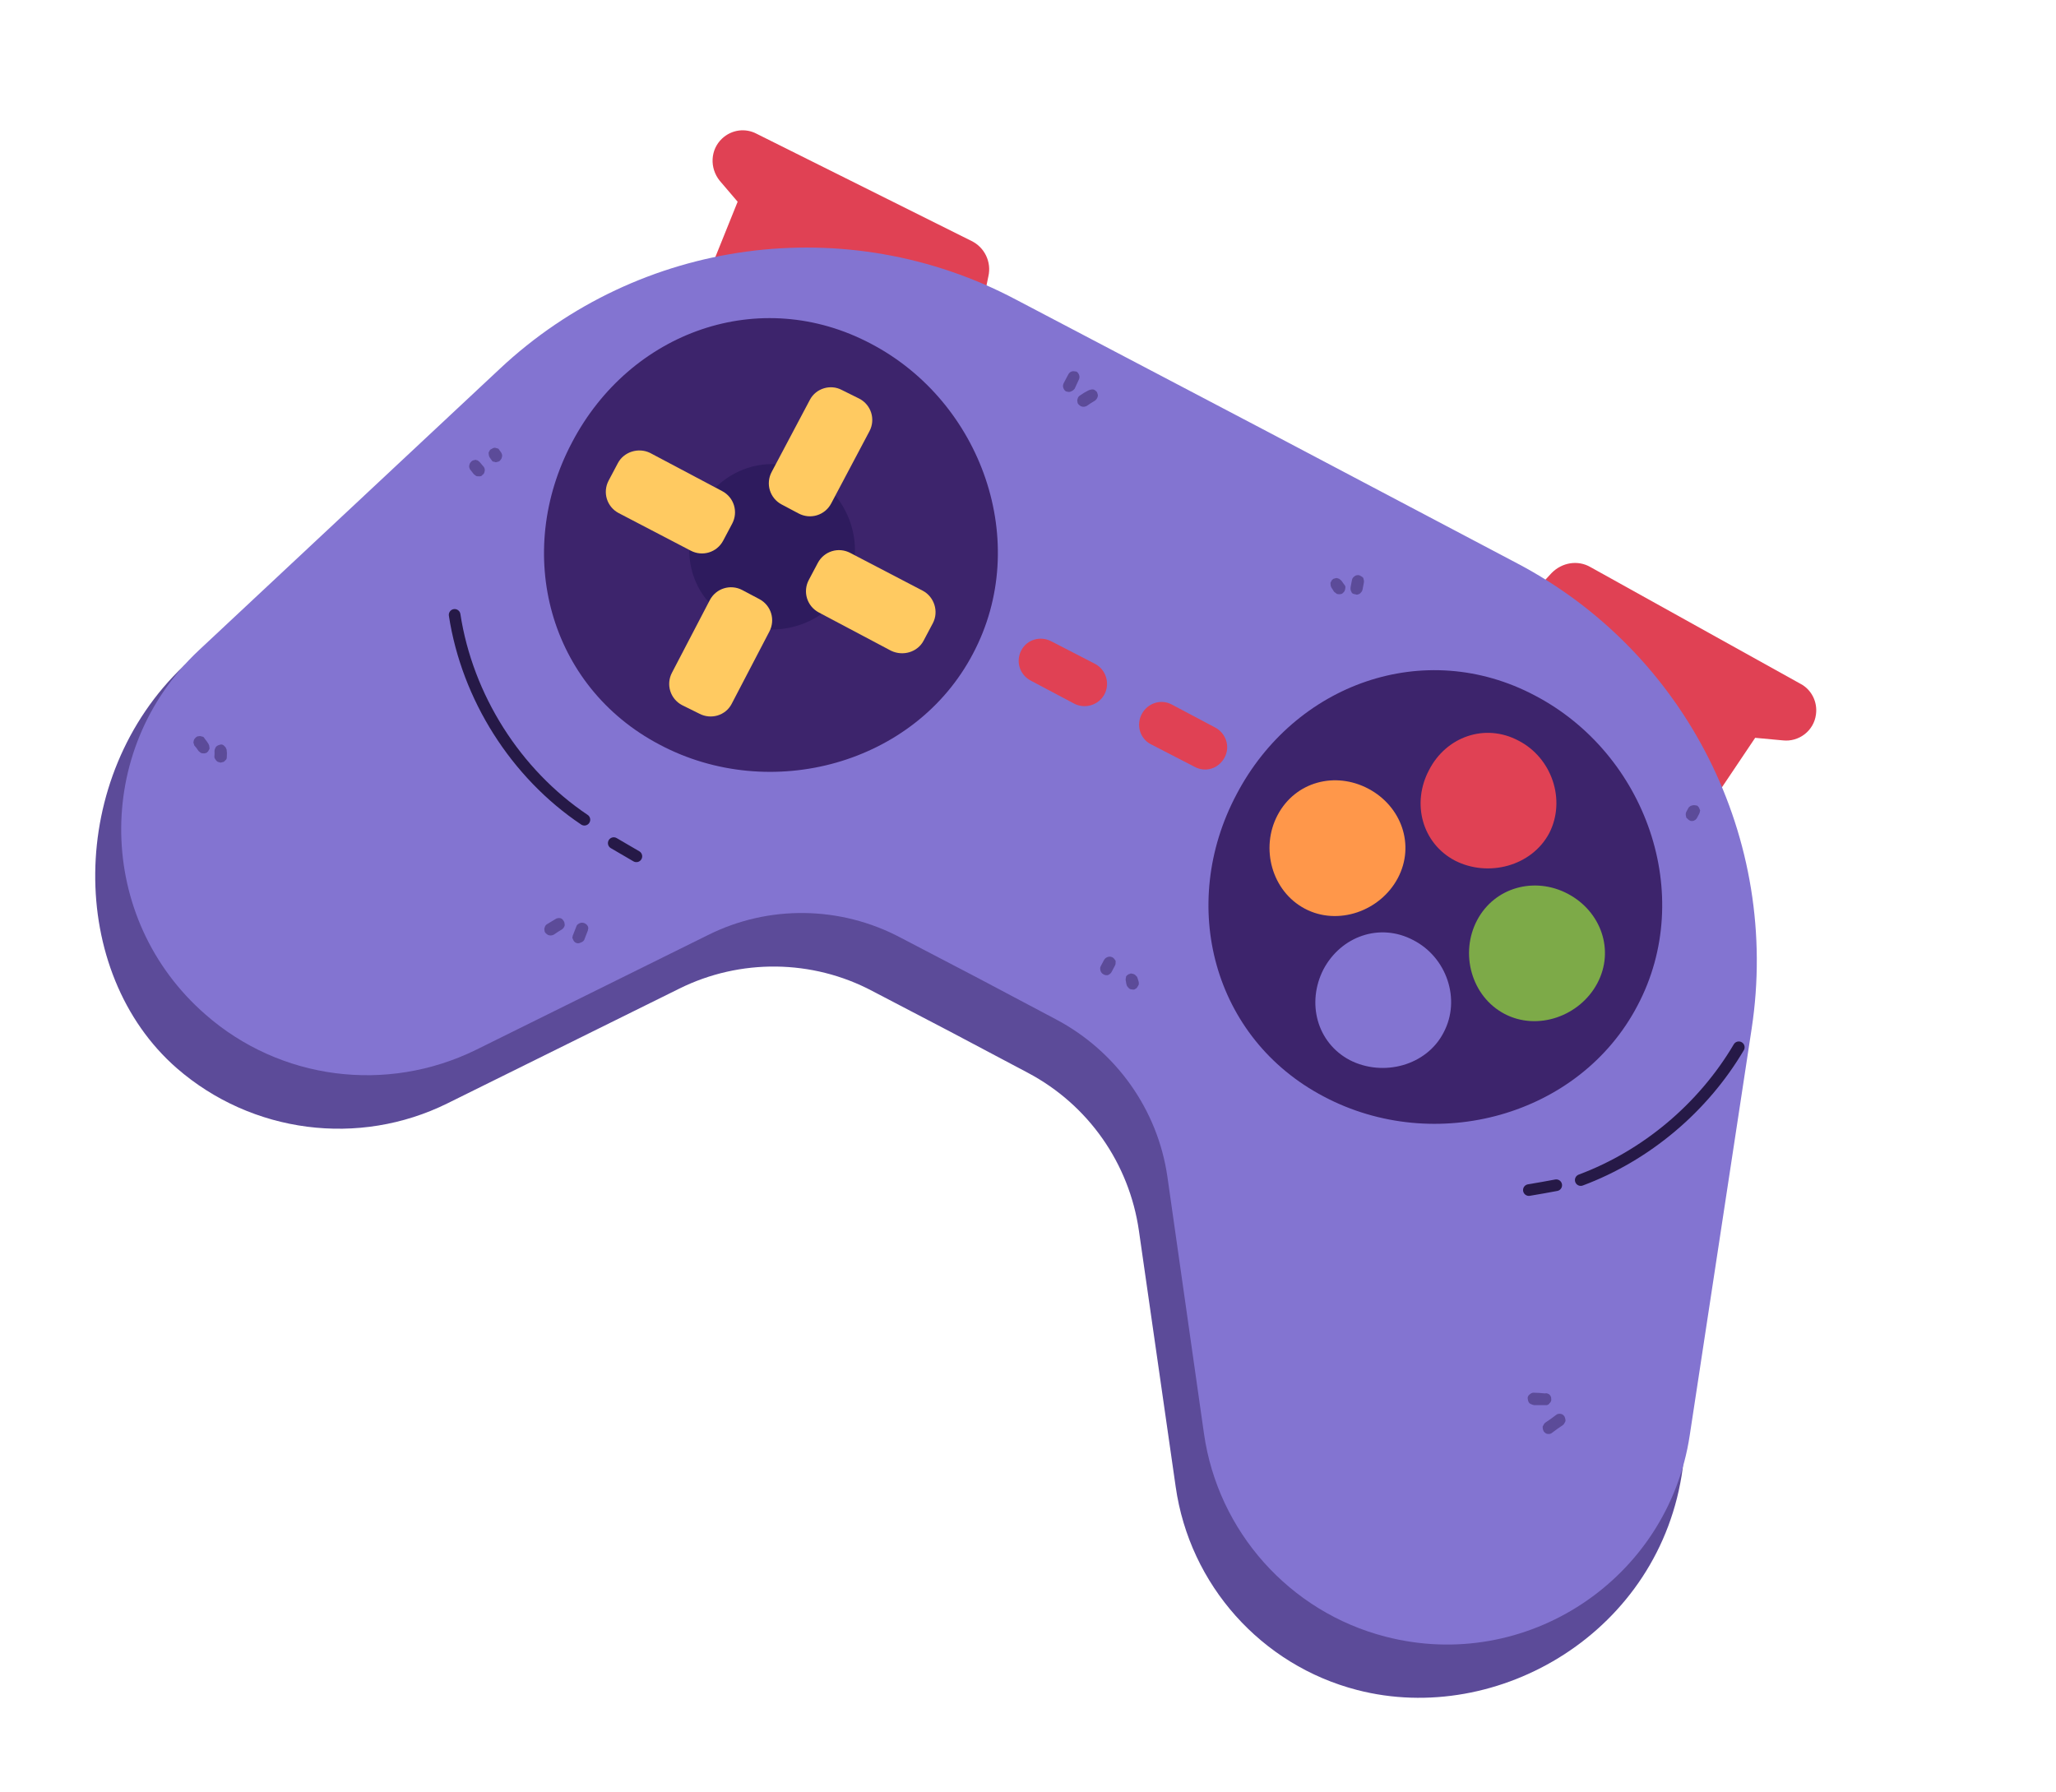 <svg width="265" height="231" viewBox="0 0 265 231" fill="none" xmlns="http://www.w3.org/2000/svg">
<path d="M216.889 189.233L222.191 139.5C225.909 115.121 213.719 91.045 191.896 79.56L159.604 62.528L127.311 45.497C105.488 34.012 78.778 37.635 60.756 54.435L23.717 85.794C8.557 100.135 8.671 125.375 22.802 137.695C32.464 146.088 46.258 147.862 57.669 142.215L87.57 127.42C95.395 123.537 104.699 123.633 112.43 127.729L122.505 132.989L132.488 138.278C140.279 142.406 145.555 149.957 146.798 158.645L151.536 191.636C153.333 204.282 162.58 214.638 174.923 217.825C193.085 222.537 214.049 210.336 216.889 189.233Z" fill="#5C4B99"/>
<path d="M125.215 31.057L97.531 17.246C96.07 16.472 94.308 16.708 93.079 17.85C91.535 19.293 91.448 21.663 92.766 23.297L95.075 26.001L91.114 35.83L126.692 39.011L127.388 35.638C127.832 33.769 126.891 31.867 125.215 31.057Z" fill="#E04154"/>
<path d="M204.99 73.089L232.09 88.15C233.49 88.891 234.285 90.482 234.062 92.079C233.797 94.199 231.852 95.663 229.792 95.429L226.226 95.099L220.318 103.896L197.608 76.428L199.979 73.865C201.337 72.479 203.378 72.158 204.99 73.089Z" fill="#E04154"/>
<path d="M217.787 185.032L225.772 132.589C229.49 108.21 217.394 84.105 195.571 72.621L163.278 55.589L130.953 38.618C109.162 27.073 82.392 30.663 64.398 47.557L25.61 83.835C11.966 96.641 12.345 118.435 26.476 130.756C36.106 139.21 49.839 140.951 61.312 135.336L91.212 120.542C99.07 116.598 108.341 116.755 116.072 120.851L126.086 126.079L136.13 131.4C143.86 135.496 149.229 143.018 150.473 151.706L155.178 184.758C156.975 197.403 166.222 207.759 178.565 210.947C196.727 215.659 214.977 203.578 217.787 185.032Z" fill="#8374D1"/>
<path d="M125.411 84.248C117.925 98.523 99.287 103.538 85.044 95.991C70.707 88.473 66.183 71.265 73.729 57.021C81.247 42.685 97.966 36.731 112.27 44.31C126.546 51.796 132.989 69.944 125.411 84.248Z" fill="#3D246C"/>
<path d="M109.038 75.573C106.264 80.807 99.474 82.588 94.268 79.908C89.033 77.135 87.423 70.903 90.136 65.636C92.877 60.462 99.03 58.265 104.204 61.007C109.439 63.78 111.779 70.399 109.038 75.573Z" fill="#2E1B5E"/>
<path d="M114.848 83.875L105.535 78.941C104.013 78.134 103.441 76.272 104.247 74.75L105.408 72.559C106.214 71.037 108.077 70.465 109.598 71.271L118.944 76.144C120.404 76.918 121.038 78.813 120.231 80.335L119.038 82.587C118.264 84.048 116.402 84.62 114.848 83.875Z" fill="#FFCA61"/>
<path d="M112.064 55.583L107.13 64.896C106.323 66.418 104.461 66.99 102.939 66.184L100.748 65.023C99.226 64.217 98.654 62.354 99.46 60.833L104.394 51.52C105.168 50.059 107.031 49.486 108.492 50.26L110.776 51.393C112.298 52.199 112.87 54.061 112.064 55.583Z" fill="#FFCA61"/>
<path d="M83.772 58.367L93.085 63.301C94.607 64.108 95.179 65.97 94.373 67.492L93.212 69.683C92.406 71.205 90.543 71.777 89.021 70.971L79.737 66.13C78.215 65.323 77.643 63.461 78.449 61.939L79.642 59.687C80.416 58.226 82.279 57.654 83.772 58.367Z" fill="#FFCA61"/>
<path d="M86.618 86.691L91.491 77.346C92.297 75.824 94.16 75.252 95.681 76.058L97.873 77.219C99.394 78.026 99.967 79.888 99.161 81.41L94.287 90.755C93.513 92.216 91.651 92.788 90.129 91.982L87.906 90.882C86.384 90.075 85.811 88.213 86.618 86.691Z" fill="#FFCA61"/>
<path d="M211.053 129.624C203.568 143.899 184.93 148.914 170.626 141.335C156.35 133.85 151.826 116.641 159.372 102.398C166.858 88.122 183.609 82.108 197.852 89.654C212.188 97.172 218.6 115.38 211.053 129.624Z" fill="#3D246C"/>
<path d="M199.683 107.385C197.425 111.646 191.813 113.116 187.52 110.919C183.259 108.662 181.932 103.515 184.19 99.254C186.386 94.961 191.39 93.169 195.712 95.459C200.005 97.655 201.879 103.092 199.683 107.385Z" fill="#E04154"/>
<path d="M186.074 133.072C183.878 137.365 178.266 138.835 173.973 136.638C169.712 134.381 168.385 129.234 170.582 124.941C172.839 120.68 177.842 118.888 182.164 121.178C186.457 123.374 188.332 128.811 186.074 133.072Z" fill="#8374D1"/>
<path d="M193.896 130.668C189.635 128.41 188.133 122.859 190.391 118.598C192.648 114.338 197.827 112.95 202.088 115.207C206.349 117.465 208.141 122.468 205.884 126.729C203.626 130.99 198.157 132.925 193.896 130.668Z" fill="#7DAA48"/>
<path d="M168.179 117.12C163.919 114.862 162.416 109.311 164.674 105.05C166.964 100.729 172.11 99.402 176.371 101.659C180.632 103.917 182.424 108.92 180.167 113.181C177.909 117.442 172.44 119.377 168.179 117.12Z" fill="#FF974A"/>
<path d="M224.115 134.985C219.525 142.765 212.2 148.94 203.744 152.1" stroke="#261947" stroke-width="1.5" stroke-miterlimit="10" stroke-linecap="round"/>
<path d="M200.585 152.765C199.43 152.984 198.254 153.192 197.058 153.39" stroke="#261947" stroke-width="1.5" stroke-miterlimit="10" stroke-linecap="round"/>
<path d="M58.598 79.252C60.227 89.859 66.466 99.713 75.324 105.654" stroke="#261947" stroke-width="1.5" stroke-miterlimit="10" stroke-linecap="round"/>
<path d="M79.106 108.67C80.058 109.227 81.031 109.794 82.023 110.372" stroke="#261947" stroke-width="1.5" stroke-miterlimit="10" stroke-linecap="round"/>
<path d="M201.778 183.176C201.782 183.022 201.757 182.775 201.639 182.556C201.549 182.431 201.399 182.273 201.184 182.238C200.969 182.202 200.722 182.227 200.565 182.377C200.125 182.716 199.666 183.044 199.186 183.361C199.102 183.421 199.039 183.491 198.996 183.573C198.953 183.654 198.899 183.755 198.834 183.877C198.831 184.031 198.856 184.278 198.974 184.496C199.063 184.622 199.275 184.812 199.429 184.815C199.643 184.851 199.891 184.826 200.048 184.676C200.488 184.337 200.947 184.009 201.427 183.692C201.511 183.632 201.574 183.561 201.617 183.48C201.66 183.399 201.714 183.298 201.778 183.176Z" fill="#5C4B99"/>
<path d="M199.935 180.328C199.97 180.113 199.852 179.895 199.702 179.737C199.661 179.716 199.601 179.683 199.519 179.64C199.398 179.576 199.275 179.563 199.151 179.601C198.659 179.548 198.156 179.516 197.643 179.504C197.489 179.5 197.27 179.618 197.113 179.769C196.987 179.858 196.858 180.102 196.916 180.288C196.941 180.535 196.998 180.721 197.148 180.879C197.189 180.9 197.25 180.933 197.331 180.976C197.453 181.04 197.585 181.084 197.728 181.108C198.201 181.099 198.694 181.1 199.207 181.112C199.422 181.148 199.641 181.03 199.737 180.847C199.863 180.758 199.992 180.514 199.935 180.328Z" fill="#5C4B99"/>
<path d="M143.79 124.154C143.793 124.052 143.795 123.949 143.797 123.846C143.738 123.763 143.678 123.679 143.618 123.596C143.559 123.512 143.488 123.449 143.407 123.406C143.225 123.309 143.01 123.273 142.823 123.33C142.575 123.407 142.397 123.546 142.29 123.749L141.871 124.54C141.828 124.622 141.805 124.714 141.802 124.816C141.8 124.919 141.818 125.032 141.856 125.156C141.875 125.218 141.914 125.291 141.974 125.375C142.034 125.458 142.124 125.533 142.246 125.597C142.429 125.694 142.644 125.73 142.83 125.672C143.038 125.575 143.184 125.445 143.27 125.282L143.722 124.43C143.765 124.349 143.788 124.257 143.79 124.154Z" fill="#5C4B99"/>
<path d="M146.775 126.905C146.799 126.762 146.792 126.629 146.754 126.504C146.716 126.38 146.668 126.225 146.611 126.039C146.573 125.915 146.513 125.831 146.432 125.788C146.372 125.704 146.302 125.641 146.221 125.598C146.099 125.534 145.987 125.5 145.884 125.498C145.803 125.455 145.721 125.463 145.637 125.523L145.451 125.58C145.305 125.659 145.2 125.759 145.135 125.881C145.133 125.983 145.121 126.055 145.1 126.096C145.076 126.239 145.083 126.373 145.121 126.497C145.138 126.661 145.175 126.837 145.232 127.023C145.251 127.085 145.311 127.169 145.411 127.274C145.47 127.357 145.541 127.421 145.622 127.464C145.703 127.507 145.795 127.529 145.898 127.532C146.041 127.556 146.144 127.558 146.206 127.539C146.289 127.479 146.362 127.44 146.424 127.421C146.508 127.361 146.593 127.25 146.679 127.088C146.7 127.047 146.732 126.987 146.775 126.905Z" fill="#5C4B99"/>
<path d="M75.725 120.053C75.768 119.972 75.791 119.88 75.793 119.777C75.836 119.696 75.838 119.594 75.8 119.47C75.743 119.283 75.593 119.126 75.41 119.029C75.228 118.932 75.013 118.896 74.826 118.954C74.64 119.011 74.422 119.129 74.325 119.311C74.172 119.698 74.03 120.065 73.898 120.411C73.834 120.532 73.8 120.645 73.798 120.747C73.755 120.828 73.763 120.911 73.823 120.994C73.88 121.181 73.998 121.399 74.181 121.496C74.364 121.593 74.579 121.629 74.797 121.51C74.983 121.453 75.202 121.335 75.298 121.152C75.43 120.806 75.572 120.44 75.725 120.053Z" fill="#5C4B99"/>
<path d="M72.786 119.275C72.789 119.173 72.78 119.09 72.761 119.028C72.764 118.926 72.735 118.833 72.675 118.749C72.557 118.53 72.407 118.373 72.192 118.337C71.946 118.311 71.74 118.357 71.572 118.476L70.541 119.099C70.322 119.217 70.226 119.4 70.19 119.615C70.147 119.696 70.144 119.799 70.182 119.923C70.18 120.025 70.209 120.119 70.268 120.202C70.419 120.36 70.569 120.517 70.784 120.553C70.968 120.599 71.163 120.572 71.371 120.475C71.706 120.236 72.06 120.008 72.435 119.791C72.56 119.702 72.75 119.49 72.786 119.275Z" fill="#5C4B99"/>
<path d="M62.456 60.792L62.492 60.577C62.475 60.413 62.437 60.288 62.377 60.205C62.217 60.016 62.057 59.828 61.897 59.639C61.838 59.555 61.767 59.492 61.686 59.449C61.627 59.365 61.545 59.322 61.443 59.32C61.321 59.256 61.218 59.253 61.135 59.313C61.032 59.31 60.939 59.339 60.855 59.399C60.772 59.458 60.719 59.508 60.698 59.549C60.593 59.649 60.528 59.771 60.504 59.914C60.483 59.955 60.471 60.026 60.468 60.129C60.466 60.232 60.504 60.356 60.583 60.502C60.702 60.669 60.842 60.847 61.002 61.035C61.061 61.119 61.132 61.182 61.213 61.225C61.313 61.33 61.414 61.384 61.517 61.386C61.62 61.389 61.722 61.391 61.825 61.394C61.928 61.396 62.021 61.367 62.105 61.308C62.148 61.227 62.2 61.177 62.262 61.157C62.367 61.057 62.432 60.935 62.456 60.792Z" fill="#5C4B99"/>
<path d="M64.687 58.934C64.708 58.894 64.72 58.822 64.723 58.719C64.725 58.617 64.687 58.492 64.608 58.347C64.549 58.263 64.489 58.18 64.429 58.096C64.37 58.013 64.31 57.929 64.25 57.845C64.169 57.802 64.057 57.769 63.914 57.745C63.833 57.702 63.73 57.7 63.606 57.738C63.544 57.757 63.471 57.796 63.387 57.856C63.325 57.875 63.252 57.914 63.169 57.974C63.104 58.096 63.04 58.217 62.975 58.339L63 58.586C62.998 58.689 63.036 58.813 63.115 58.959C63.174 59.042 63.234 59.126 63.294 59.209C63.353 59.293 63.413 59.377 63.473 59.46C63.554 59.503 63.646 59.526 63.748 59.528C63.87 59.593 63.973 59.595 64.056 59.536C64.159 59.538 64.252 59.509 64.336 59.45C64.398 59.431 64.45 59.38 64.493 59.299C64.598 59.199 64.663 59.077 64.687 58.934Z" fill="#5C4B99"/>
<path d="M139.107 48.394C139.049 48.208 138.931 47.989 138.749 47.893C138.534 47.857 138.319 47.821 138.133 47.878C137.946 47.935 137.8 48.065 137.692 48.268L137.112 49.364C137.015 49.547 136.979 49.761 137.036 49.948C137.093 50.134 137.212 50.352 137.394 50.449C137.609 50.485 137.792 50.582 138.01 50.464C138.196 50.406 138.364 50.287 138.512 50.106L139.031 48.978C139.128 48.795 139.164 48.58 139.107 48.394Z" fill="#5C4B99"/>
<path d="M141.476 51.131C141.519 51.05 141.521 50.947 141.483 50.823C141.464 50.761 141.435 50.668 141.397 50.544C141.247 50.386 141.097 50.228 140.882 50.192C140.676 50.188 140.47 50.234 140.262 50.332C139.909 50.508 139.565 50.716 139.231 50.955C139.012 51.073 138.915 51.255 138.879 51.47C138.836 51.551 138.834 51.654 138.872 51.778C138.87 51.881 138.898 51.974 138.958 52.058C139.108 52.215 139.259 52.373 139.474 52.409C139.657 52.454 139.853 52.428 140.061 52.33C140.395 52.092 140.75 51.864 141.125 51.646C141.25 51.557 141.44 51.346 141.476 51.131Z" fill="#5C4B99"/>
<path d="M173.368 75.98L173.404 75.765C173.428 75.622 173.39 75.498 173.29 75.393C173.17 75.226 173.051 75.058 172.932 74.891C172.872 74.808 172.802 74.744 172.72 74.701C172.661 74.618 172.559 74.564 172.416 74.54C172.335 74.497 172.232 74.495 172.108 74.533C172.046 74.552 171.953 74.581 171.829 74.619C171.807 74.659 171.755 74.709 171.671 74.769C171.607 74.891 171.542 75.013 171.478 75.134C171.497 75.196 171.505 75.279 171.503 75.381C171.5 75.484 171.538 75.608 171.617 75.754C171.736 75.921 171.835 76.077 171.914 76.223C171.974 76.307 172.065 76.381 172.186 76.445C172.246 76.529 172.327 76.572 172.43 76.574C172.573 76.598 172.676 76.601 172.738 76.582C172.84 76.584 172.934 76.555 173.017 76.496L173.175 76.345C173.28 76.245 173.344 76.123 173.368 75.98Z" fill="#5C4B99"/>
<path d="M175.617 76.002C175.665 75.716 175.724 75.409 175.793 75.082C175.829 74.867 175.771 74.681 175.714 74.494C175.655 74.411 175.564 74.337 175.442 74.272C175.361 74.229 175.28 74.186 175.199 74.143C174.984 74.107 174.737 74.132 174.579 74.283C174.454 74.372 174.296 74.523 174.26 74.737C174.191 75.064 174.132 75.371 174.084 75.658C174.049 75.873 174.074 76.12 174.163 76.245C174.201 76.369 174.261 76.453 174.342 76.496C174.464 76.56 174.576 76.594 174.679 76.596C174.861 76.693 175.047 76.636 175.266 76.518C175.424 76.367 175.581 76.217 175.617 76.002Z" fill="#5C4B99"/>
<path d="M219.102 104.576C219.145 104.495 219.136 104.412 219.077 104.329C219.038 104.205 218.99 104.101 218.93 104.017C218.87 103.933 218.8 103.87 218.719 103.827C218.616 103.825 218.544 103.813 218.504 103.791C218.361 103.767 218.227 103.775 218.103 103.813C218.041 103.832 217.979 103.851 217.917 103.87C217.771 103.949 217.666 104.049 217.601 104.171L217.343 104.658C217.3 104.739 217.278 104.831 217.275 104.933C217.273 105.036 217.291 105.149 217.329 105.274C217.326 105.376 217.386 105.46 217.508 105.524C217.567 105.608 217.638 105.671 217.719 105.714C217.8 105.757 217.861 105.789 217.902 105.811C218.045 105.835 218.178 105.828 218.303 105.79L218.521 105.671C218.605 105.612 218.679 105.521 218.743 105.399L219.001 104.912C219.066 104.791 219.099 104.678 219.102 104.576Z" fill="#5C4B99"/>
<path d="M27.008 96.502L26.983 96.255C26.985 96.153 26.947 96.028 26.868 95.883C26.73 95.653 26.581 95.445 26.421 95.256C26.361 95.172 26.301 95.089 26.242 95.005C26.12 94.941 26.008 94.907 25.905 94.905C25.824 94.862 25.721 94.859 25.597 94.897C25.494 94.895 25.401 94.924 25.318 94.983L25.16 95.134C25.055 95.234 24.991 95.356 24.967 95.499L24.931 95.714C24.969 95.838 25.007 95.962 25.045 96.086C25.246 96.296 25.415 96.516 25.553 96.745C25.613 96.829 25.684 96.892 25.765 96.935C25.824 97.019 25.926 97.073 26.069 97.096C26.172 97.099 26.274 97.101 26.377 97.104C26.439 97.085 26.532 97.056 26.656 97.018C26.699 96.937 26.752 96.886 26.814 96.867C26.878 96.746 26.943 96.624 27.008 96.502Z" fill="#5C4B99"/>
<path d="M29.236 97.449C29.262 97.203 29.257 96.966 29.221 96.74C29.224 96.637 29.195 96.544 29.136 96.46C29.097 96.336 29.038 96.252 28.957 96.209C28.897 96.126 28.827 96.062 28.745 96.019C28.624 95.955 28.501 95.942 28.377 95.98C28.314 95.999 28.252 96.018 28.19 96.037C28.066 96.075 27.952 96.145 27.846 96.245C27.825 96.285 27.793 96.346 27.75 96.427C27.685 96.549 27.652 96.661 27.649 96.764C27.664 97.031 27.657 97.288 27.631 97.534C27.629 97.637 27.657 97.73 27.717 97.813C27.777 97.897 27.836 97.981 27.896 98.064C27.996 98.169 28.098 98.223 28.2 98.225C28.282 98.268 28.373 98.291 28.476 98.293L28.662 98.236C28.827 98.22 28.942 98.15 29.006 98.029C29.09 97.969 29.142 97.919 29.164 97.878C29.228 97.757 29.252 97.613 29.236 97.449Z" fill="#5C4B99"/>
<path d="M138.445 90.687L132.846 87.72C131.446 86.978 130.87 85.269 131.644 83.809C132.385 82.409 134.122 81.926 135.522 82.668L141.154 85.574C142.554 86.315 143.098 88.085 142.356 89.485C141.615 90.885 139.845 91.428 138.445 90.687Z" fill="#E04154"/>
<path d="M153.999 98.85L148.306 95.911C146.906 95.169 146.423 93.432 147.165 92.032C147.907 90.632 149.615 90.056 151.015 90.798L156.615 93.765C158.015 94.507 158.591 96.215 157.849 97.615C157.075 99.076 155.399 99.591 153.999 98.85Z" fill="#E04154"/>
</svg>
